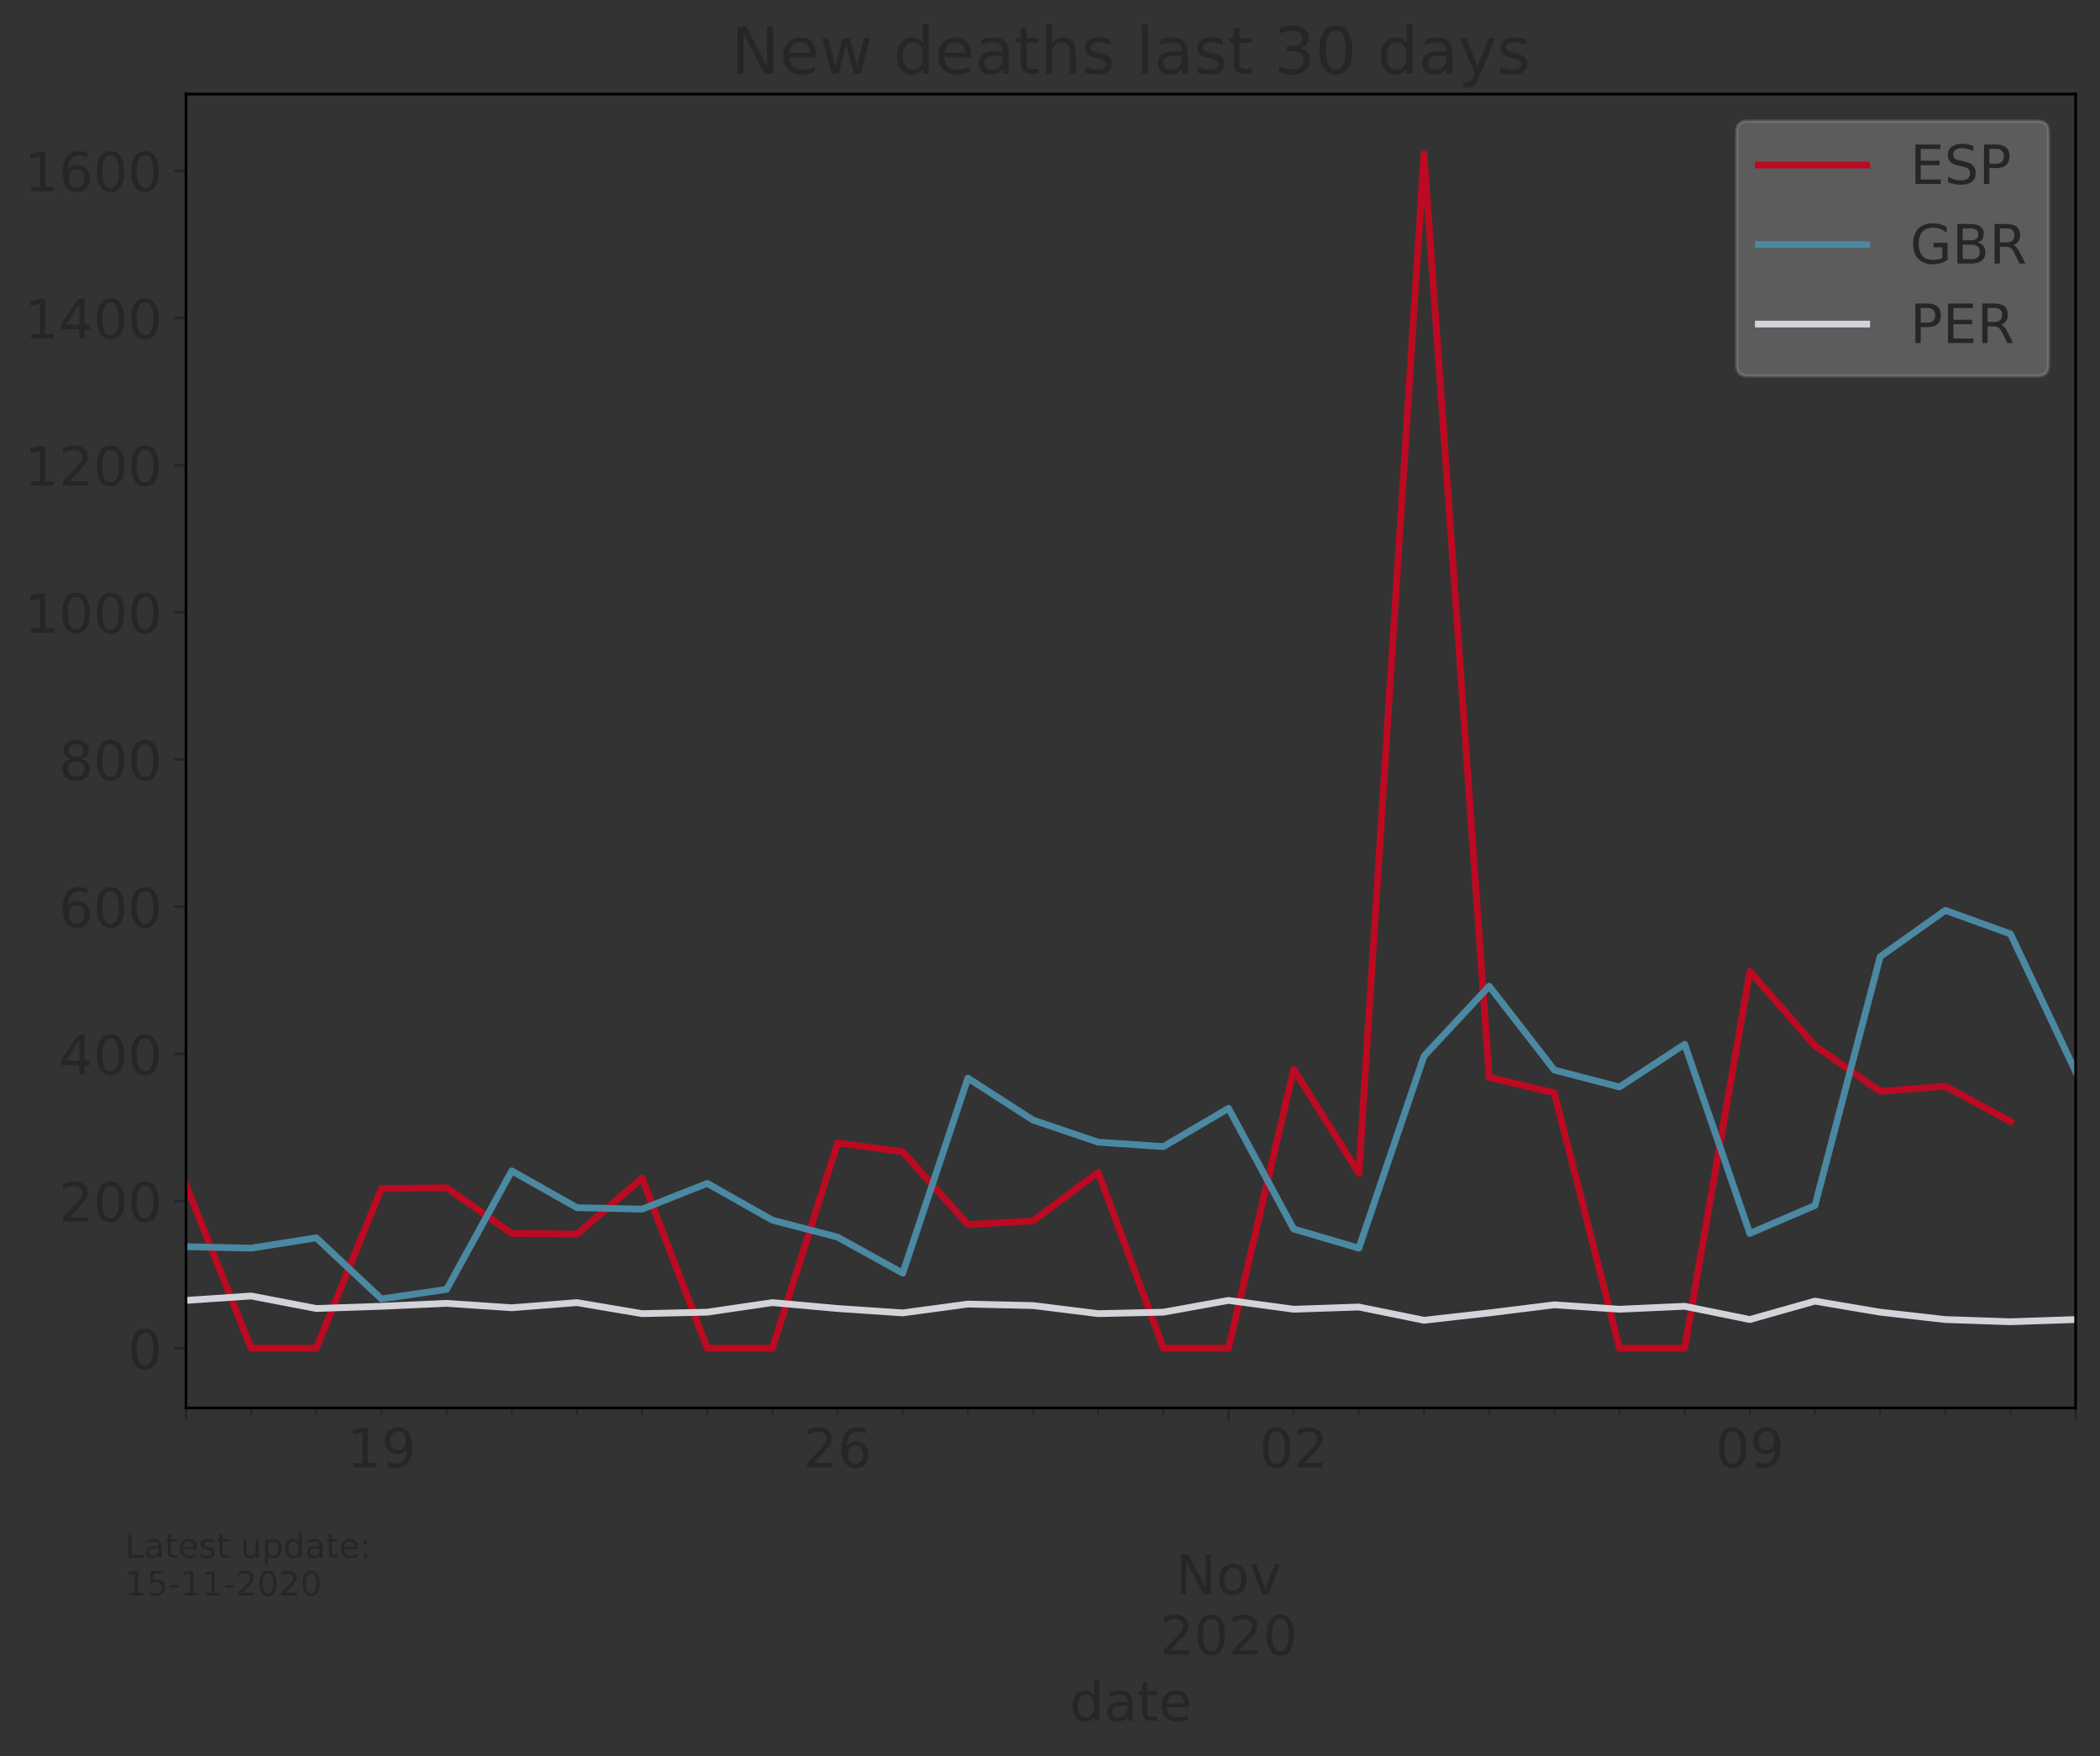 <?xml version="1.0" encoding="utf-8" standalone="no"?>
<!DOCTYPE svg PUBLIC "-//W3C//DTD SVG 1.1//EN"
  "http://www.w3.org/Graphics/SVG/1.1/DTD/svg11.dtd">
<!-- Created with matplotlib (https://matplotlib.org/) -->
<svg height="518.788pt" version="1.1" viewBox="0 0 620.12 518.788" width="620.12pt" xmlns="http://www.w3.org/2000/svg" xmlns:xlink="http://www.w3.org/1999/xlink">
 <rect x="0" y="0" width="620.12" height="518.788" fill="#333333" stroke="none"/>
 <defs>
  <style type="text/css">*{stroke-linecap:butt;stroke-linejoin:round;}</style>
 </defs>
 <g id="figure_1">
  <g id="patch_1">
   <path d="M 0 518.788 
L 620.12 518.788 
L 620.12 0 
L 0 0 
z
" style="fill:none;"/>
  </g>
  <g id="axes_1">
   <g id="patch_2">
    <path d="M 54.92 415.869 
L 612.92 415.869 
L 612.92 27.789 
L 54.92 27.789 
z
" style="fill:none;"/>
   </g>
   <g id="matplotlib.axis_1">
    <g id="xtick_1">
     <g id="line2d_1">
      <defs>
       <path d="M 0 0 
L 0 3.5 
" id="me35be2fb27" style="stroke:#252627;stroke-width:0.8;"/>
      </defs>
      <g>
       <use style="fill:#252627;stroke:#252627;stroke-width:0.8;" x="54.92" xlink:href="#me35be2fb27" y="415.869"/>
      </g>
     </g>
    </g>
    <g id="xtick_2">
     <g id="line2d_2">
      <g>
       <use style="fill:#252627;stroke:#252627;stroke-width:0.8;" x="362.782" xlink:href="#me35be2fb27" y="415.869"/>
      </g>
     </g>
     <g id="text_1">
      <!--  -->
      <g style="fill:#252627;" transform="translate(362.782 435.026)scale(0.16 -0.16)"/>
      <!--  -->
      <g style="fill:#252627;" transform="translate(362.782 452.943)scale(0.16 -0.16)"/>
      <!-- Nov -->
      <g style="fill:#252627;" transform="translate(347.167 470.86)scale(0.16 -0.16)">
       <defs>
        <path d="M 9.812 72.906 
L 23.094 72.906 
L 55.422 11.922 
L 55.422 72.906 
L 64.984 72.906 
L 64.984 0 
L 51.703 0 
L 19.391 60.984 
L 19.391 0 
L 9.812 0 
z
" id="DejaVuSans-78"/>
        <path d="M 30.609 48.391 
Q 23.391 48.391 19.188 42.75 
Q 14.984 37.109 14.984 27.297 
Q 14.984 17.484 19.156 11.844 
Q 23.344 6.203 30.609 6.203 
Q 37.797 6.203 41.984 11.859 
Q 46.188 17.531 46.188 27.297 
Q 46.188 37.016 41.984 42.703 
Q 37.797 48.391 30.609 48.391 
z
M 30.609 56 
Q 42.328 56 49.016 48.375 
Q 55.719 40.766 55.719 27.297 
Q 55.719 13.875 49.016 6.219 
Q 42.328 -1.422 30.609 -1.422 
Q 18.844 -1.422 12.172 6.219 
Q 5.516 13.875 5.516 27.297 
Q 5.516 40.766 12.172 48.375 
Q 18.844 56 30.609 56 
z
" id="DejaVuSans-111"/>
        <path d="M 2.984 54.688 
L 12.5 54.688 
L 29.594 8.797 
L 46.688 54.688 
L 56.203 54.688 
L 35.688 0 
L 23.484 0 
z
" id="DejaVuSans-118"/>
       </defs>
       <use xlink:href="#DejaVuSans-78"/>
       <use x="74.805" xlink:href="#DejaVuSans-111"/>
       <use x="135.986" xlink:href="#DejaVuSans-118"/>
      </g>
      <!-- 2020 -->
      <g style="fill:#252627;" transform="translate(342.422 488.776)scale(0.16 -0.16)">
       <defs>
        <path d="M 19.188 8.297 
L 53.609 8.297 
L 53.609 0 
L 7.328 0 
L 7.328 8.297 
Q 12.938 14.109 22.625 23.891 
Q 32.328 33.688 34.812 36.531 
Q 39.547 41.844 41.422 45.531 
Q 43.312 49.219 43.312 52.781 
Q 43.312 58.594 39.234 62.25 
Q 35.156 65.922 28.609 65.922 
Q 23.969 65.922 18.812 64.312 
Q 13.672 62.703 7.812 59.422 
L 7.812 69.391 
Q 13.766 71.781 18.938 73 
Q 24.125 74.219 28.422 74.219 
Q 39.75 74.219 46.484 68.547 
Q 53.219 62.891 53.219 53.422 
Q 53.219 48.922 51.531 44.891 
Q 49.859 40.875 45.406 35.406 
Q 44.188 33.984 37.641 27.219 
Q 31.109 20.453 19.188 8.297 
z
" id="DejaVuSans-50"/>
        <path d="M 31.781 66.406 
Q 24.172 66.406 20.328 58.906 
Q 16.5 51.422 16.5 36.375 
Q 16.5 21.391 20.328 13.891 
Q 24.172 6.391 31.781 6.391 
Q 39.453 6.391 43.281 13.891 
Q 47.125 21.391 47.125 36.375 
Q 47.125 51.422 43.281 58.906 
Q 39.453 66.406 31.781 66.406 
z
M 31.781 74.219 
Q 44.047 74.219 50.516 64.516 
Q 56.984 54.828 56.984 36.375 
Q 56.984 17.969 50.516 8.266 
Q 44.047 -1.422 31.781 -1.422 
Q 19.531 -1.422 13.062 8.266 
Q 6.594 17.969 6.594 36.375 
Q 6.594 54.828 13.062 64.516 
Q 19.531 74.219 31.781 74.219 
z
" id="DejaVuSans-48"/>
       </defs>
       <use xlink:href="#DejaVuSans-50"/>
       <use x="63.623" xlink:href="#DejaVuSans-48"/>
       <use x="127.246" xlink:href="#DejaVuSans-50"/>
       <use x="190.869" xlink:href="#DejaVuSans-48"/>
      </g>
     </g>
    </g>
    <g id="xtick_3">
     <g id="line2d_3">
      <g>
       <use style="fill:#252627;stroke:#252627;stroke-width:0.8;" x="612.92" xlink:href="#me35be2fb27" y="415.869"/>
      </g>
     </g>
    </g>
    <g id="xtick_4">
     <g id="line2d_4">
      <defs>
       <path d="M 0 0 
L 0 2 
" id="ma28347f18a" style="stroke:#252627;stroke-width:0.6;"/>
      </defs>
      <g>
       <use style="fill:#252627;stroke:#252627;stroke-width:0.6;" x="74.161" xlink:href="#ma28347f18a" y="415.869"/>
      </g>
     </g>
    </g>
    <g id="xtick_5">
     <g id="line2d_5">
      <g>
       <use style="fill:#252627;stroke:#252627;stroke-width:0.6;" x="93.403" xlink:href="#ma28347f18a" y="415.869"/>
      </g>
     </g>
    </g>
    <g id="xtick_6">
     <g id="line2d_6">
      <g>
       <use style="fill:#252627;stroke:#252627;stroke-width:0.6;" x="112.644" xlink:href="#ma28347f18a" y="415.869"/>
      </g>
     </g>
     <g id="text_2">
      <!-- 19 -->
      <g style="fill:#252627;" transform="translate(102.464 433.426)scale(0.16 -0.16)">
       <defs>
        <path d="M 12.406 8.297 
L 28.516 8.297 
L 28.516 63.922 
L 10.984 60.406 
L 10.984 69.391 
L 28.422 72.906 
L 38.281 72.906 
L 38.281 8.297 
L 54.391 8.297 
L 54.391 0 
L 12.406 0 
z
" id="DejaVuSans-49"/>
        <path d="M 10.984 1.516 
L 10.984 10.5 
Q 14.703 8.734 18.5 7.812 
Q 22.312 6.891 25.984 6.891 
Q 35.75 6.891 40.891 13.453 
Q 46.047 20.016 46.781 33.406 
Q 43.953 29.203 39.594 26.953 
Q 35.25 24.703 29.984 24.703 
Q 19.047 24.703 12.672 31.312 
Q 6.297 37.938 6.297 49.422 
Q 6.297 60.641 12.938 67.422 
Q 19.578 74.219 30.609 74.219 
Q 43.266 74.219 49.922 64.516 
Q 56.594 54.828 56.594 36.375 
Q 56.594 19.141 48.406 8.859 
Q 40.234 -1.422 26.422 -1.422 
Q 22.703 -1.422 18.891 -0.688 
Q 15.094 0.047 10.984 1.516 
z
M 30.609 32.422 
Q 37.25 32.422 41.125 36.953 
Q 45.016 41.5 45.016 49.422 
Q 45.016 57.281 41.125 61.844 
Q 37.25 66.406 30.609 66.406 
Q 23.969 66.406 20.094 61.844 
Q 16.219 57.281 16.219 49.422 
Q 16.219 41.5 20.094 36.953 
Q 23.969 32.422 30.609 32.422 
z
" id="DejaVuSans-57"/>
       </defs>
       <use xlink:href="#DejaVuSans-49"/>
       <use x="63.623" xlink:href="#DejaVuSans-57"/>
      </g>
     </g>
    </g>
    <g id="xtick_7">
     <g id="line2d_7">
      <g>
       <use style="fill:#252627;stroke:#252627;stroke-width:0.6;" x="131.886" xlink:href="#ma28347f18a" y="415.869"/>
      </g>
     </g>
    </g>
    <g id="xtick_8">
     <g id="line2d_8">
      <g>
       <use style="fill:#252627;stroke:#252627;stroke-width:0.6;" x="151.127" xlink:href="#ma28347f18a" y="415.869"/>
      </g>
     </g>
    </g>
    <g id="xtick_9">
     <g id="line2d_9">
      <g>
       <use style="fill:#252627;stroke:#252627;stroke-width:0.6;" x="170.368" xlink:href="#ma28347f18a" y="415.869"/>
      </g>
     </g>
    </g>
    <g id="xtick_10">
     <g id="line2d_10">
      <g>
       <use style="fill:#252627;stroke:#252627;stroke-width:0.6;" x="189.61" xlink:href="#ma28347f18a" y="415.869"/>
      </g>
     </g>
    </g>
    <g id="xtick_11">
     <g id="line2d_11">
      <g>
       <use style="fill:#252627;stroke:#252627;stroke-width:0.6;" x="208.851" xlink:href="#ma28347f18a" y="415.869"/>
      </g>
     </g>
    </g>
    <g id="xtick_12">
     <g id="line2d_12">
      <g>
       <use style="fill:#252627;stroke:#252627;stroke-width:0.6;" x="228.092" xlink:href="#ma28347f18a" y="415.869"/>
      </g>
     </g>
    </g>
    <g id="xtick_13">
     <g id="line2d_13">
      <g>
       <use style="fill:#252627;stroke:#252627;stroke-width:0.6;" x="247.334" xlink:href="#ma28347f18a" y="415.869"/>
      </g>
     </g>
     <g id="text_3">
      <!-- 26 -->
      <g style="fill:#252627;" transform="translate(237.154 433.426)scale(0.16 -0.16)">
       <defs>
        <path d="M 33.016 40.375 
Q 26.375 40.375 22.484 35.828 
Q 18.609 31.297 18.609 23.391 
Q 18.609 15.531 22.484 10.953 
Q 26.375 6.391 33.016 6.391 
Q 39.656 6.391 43.531 10.953 
Q 47.406 15.531 47.406 23.391 
Q 47.406 31.297 43.531 35.828 
Q 39.656 40.375 33.016 40.375 
z
M 52.594 71.297 
L 52.594 62.312 
Q 48.875 64.062 45.094 64.984 
Q 41.312 65.922 37.594 65.922 
Q 27.828 65.922 22.672 59.328 
Q 17.531 52.734 16.797 39.406 
Q 19.672 43.656 24.016 45.922 
Q 28.375 48.188 33.594 48.188 
Q 44.578 48.188 50.953 41.516 
Q 57.328 34.859 57.328 23.391 
Q 57.328 12.156 50.688 5.359 
Q 44.047 -1.422 33.016 -1.422 
Q 20.359 -1.422 13.672 8.266 
Q 6.984 17.969 6.984 36.375 
Q 6.984 53.656 15.188 63.938 
Q 23.391 74.219 37.203 74.219 
Q 40.922 74.219 44.703 73.484 
Q 48.484 72.75 52.594 71.297 
z
" id="DejaVuSans-54"/>
       </defs>
       <use xlink:href="#DejaVuSans-50"/>
       <use x="63.623" xlink:href="#DejaVuSans-54"/>
      </g>
     </g>
    </g>
    <g id="xtick_14">
     <g id="line2d_14">
      <g>
       <use style="fill:#252627;stroke:#252627;stroke-width:0.6;" x="266.575" xlink:href="#ma28347f18a" y="415.869"/>
      </g>
     </g>
    </g>
    <g id="xtick_15">
     <g id="line2d_15">
      <g>
       <use style="fill:#252627;stroke:#252627;stroke-width:0.6;" x="285.817" xlink:href="#ma28347f18a" y="415.869"/>
      </g>
     </g>
    </g>
    <g id="xtick_16">
     <g id="line2d_16">
      <g>
       <use style="fill:#252627;stroke:#252627;stroke-width:0.6;" x="305.058" xlink:href="#ma28347f18a" y="415.869"/>
      </g>
     </g>
    </g>
    <g id="xtick_17">
     <g id="line2d_17">
      <g>
       <use style="fill:#252627;stroke:#252627;stroke-width:0.6;" x="324.299" xlink:href="#ma28347f18a" y="415.869"/>
      </g>
     </g>
    </g>
    <g id="xtick_18">
     <g id="line2d_18">
      <g>
       <use style="fill:#252627;stroke:#252627;stroke-width:0.6;" x="343.541" xlink:href="#ma28347f18a" y="415.869"/>
      </g>
     </g>
    </g>
    <g id="xtick_19">
     <g id="line2d_19">
      <g>
       <use style="fill:#252627;stroke:#252627;stroke-width:0.6;" x="382.023" xlink:href="#ma28347f18a" y="415.869"/>
      </g>
     </g>
     <g id="text_4">
      <!-- 02 -->
      <g style="fill:#252627;" transform="translate(371.843 433.426)scale(0.16 -0.16)">
       <use xlink:href="#DejaVuSans-48"/>
       <use x="63.623" xlink:href="#DejaVuSans-50"/>
      </g>
     </g>
    </g>
    <g id="xtick_20">
     <g id="line2d_20">
      <g>
       <use style="fill:#252627;stroke:#252627;stroke-width:0.6;" x="401.265" xlink:href="#ma28347f18a" y="415.869"/>
      </g>
     </g>
    </g>
    <g id="xtick_21">
     <g id="line2d_21">
      <g>
       <use style="fill:#252627;stroke:#252627;stroke-width:0.6;" x="420.506" xlink:href="#ma28347f18a" y="415.869"/>
      </g>
     </g>
    </g>
    <g id="xtick_22">
     <g id="line2d_22">
      <g>
       <use style="fill:#252627;stroke:#252627;stroke-width:0.6;" x="439.748" xlink:href="#ma28347f18a" y="415.869"/>
      </g>
     </g>
    </g>
    <g id="xtick_23">
     <g id="line2d_23">
      <g>
       <use style="fill:#252627;stroke:#252627;stroke-width:0.6;" x="458.989" xlink:href="#ma28347f18a" y="415.869"/>
      </g>
     </g>
    </g>
    <g id="xtick_24">
     <g id="line2d_24">
      <g>
       <use style="fill:#252627;stroke:#252627;stroke-width:0.6;" x="478.23" xlink:href="#ma28347f18a" y="415.869"/>
      </g>
     </g>
    </g>
    <g id="xtick_25">
     <g id="line2d_25">
      <g>
       <use style="fill:#252627;stroke:#252627;stroke-width:0.6;" x="497.472" xlink:href="#ma28347f18a" y="415.869"/>
      </g>
     </g>
    </g>
    <g id="xtick_26">
     <g id="line2d_26">
      <g>
       <use style="fill:#252627;stroke:#252627;stroke-width:0.6;" x="516.713" xlink:href="#ma28347f18a" y="415.869"/>
      </g>
     </g>
     <g id="text_5">
      <!-- 09 -->
      <g style="fill:#252627;" transform="translate(506.533 433.426)scale(0.16 -0.16)">
       <use xlink:href="#DejaVuSans-48"/>
       <use x="63.623" xlink:href="#DejaVuSans-57"/>
      </g>
     </g>
    </g>
    <g id="xtick_27">
     <g id="line2d_27">
      <g>
       <use style="fill:#252627;stroke:#252627;stroke-width:0.6;" x="535.954" xlink:href="#ma28347f18a" y="415.869"/>
      </g>
     </g>
    </g>
    <g id="xtick_28">
     <g id="line2d_28">
      <g>
       <use style="fill:#252627;stroke:#252627;stroke-width:0.6;" x="555.196" xlink:href="#ma28347f18a" y="415.869"/>
      </g>
     </g>
    </g>
    <g id="xtick_29">
     <g id="line2d_29">
      <g>
       <use style="fill:#252627;stroke:#252627;stroke-width:0.6;" x="574.437" xlink:href="#ma28347f18a" y="415.869"/>
      </g>
     </g>
    </g>
    <g id="xtick_30">
     <g id="line2d_30">
      <g>
       <use style="fill:#252627;stroke:#252627;stroke-width:0.6;" x="593.679" xlink:href="#ma28347f18a" y="415.869"/>
      </g>
     </g>
    </g>
    <g id="text_6">
     <!-- date -->
     <g style="fill:#252627;" transform="translate(315.88 508.261)scale(0.16 -0.16)">
      <defs>
       <path d="M 45.406 46.391 
L 45.406 75.984 
L 54.391 75.984 
L 54.391 0 
L 45.406 0 
L 45.406 8.203 
Q 42.578 3.328 38.25 0.953 
Q 33.938 -1.422 27.875 -1.422 
Q 17.969 -1.422 11.734 6.484 
Q 5.516 14.406 5.516 27.297 
Q 5.516 40.188 11.734 48.094 
Q 17.969 56 27.875 56 
Q 33.938 56 38.25 53.625 
Q 42.578 51.266 45.406 46.391 
z
M 14.797 27.297 
Q 14.797 17.391 18.875 11.75 
Q 22.953 6.109 30.078 6.109 
Q 37.203 6.109 41.297 11.75 
Q 45.406 17.391 45.406 27.297 
Q 45.406 37.203 41.297 42.844 
Q 37.203 48.484 30.078 48.484 
Q 22.953 48.484 18.875 42.844 
Q 14.797 37.203 14.797 27.297 
z
" id="DejaVuSans-100"/>
       <path d="M 34.281 27.484 
Q 23.391 27.484 19.188 25 
Q 14.984 22.516 14.984 16.5 
Q 14.984 11.719 18.141 8.906 
Q 21.297 6.109 26.703 6.109 
Q 34.188 6.109 38.703 11.406 
Q 43.219 16.703 43.219 25.484 
L 43.219 27.484 
z
M 52.203 31.203 
L 52.203 0 
L 43.219 0 
L 43.219 8.297 
Q 40.141 3.328 35.547 0.953 
Q 30.953 -1.422 24.312 -1.422 
Q 15.922 -1.422 10.953 3.297 
Q 6 8.016 6 15.922 
Q 6 25.141 12.172 29.828 
Q 18.359 34.516 30.609 34.516 
L 43.219 34.516 
L 43.219 35.406 
Q 43.219 41.609 39.141 45 
Q 35.062 48.391 27.688 48.391 
Q 23 48.391 18.547 47.266 
Q 14.109 46.141 10.016 43.891 
L 10.016 52.203 
Q 14.938 54.109 19.578 55.047 
Q 24.219 56 28.609 56 
Q 40.484 56 46.344 49.844 
Q 52.203 43.703 52.203 31.203 
z
" id="DejaVuSans-97"/>
       <path d="M 18.312 70.219 
L 18.312 54.688 
L 36.812 54.688 
L 36.812 47.703 
L 18.312 47.703 
L 18.312 18.016 
Q 18.312 11.328 20.141 9.422 
Q 21.969 7.516 27.594 7.516 
L 36.812 7.516 
L 36.812 0 
L 27.594 0 
Q 17.188 0 13.234 3.875 
Q 9.281 7.766 9.281 18.016 
L 9.281 47.703 
L 2.688 47.703 
L 2.688 54.688 
L 9.281 54.688 
L 9.281 70.219 
z
" id="DejaVuSans-116"/>
       <path d="M 56.203 29.594 
L 56.203 25.203 
L 14.891 25.203 
Q 15.484 15.922 20.484 11.062 
Q 25.484 6.203 34.422 6.203 
Q 39.594 6.203 44.453 7.469 
Q 49.312 8.734 54.109 11.281 
L 54.109 2.781 
Q 49.266 0.734 44.188 -0.344 
Q 39.109 -1.422 33.891 -1.422 
Q 20.797 -1.422 13.156 6.188 
Q 5.516 13.812 5.516 26.812 
Q 5.516 40.234 12.766 48.109 
Q 20.016 56 32.328 56 
Q 43.359 56 49.781 48.891 
Q 56.203 41.797 56.203 29.594 
z
M 47.219 32.234 
Q 47.125 39.594 43.094 43.984 
Q 39.062 48.391 32.422 48.391 
Q 24.906 48.391 20.391 44.141 
Q 15.875 39.891 15.188 32.172 
z
" id="DejaVuSans-101"/>
      </defs>
      <use xlink:href="#DejaVuSans-100"/>
      <use x="63.477" xlink:href="#DejaVuSans-97"/>
      <use x="124.756" xlink:href="#DejaVuSans-116"/>
      <use x="163.965" xlink:href="#DejaVuSans-101"/>
     </g>
    </g>
   </g>
   <g id="matplotlib.axis_2">
    <g id="ytick_1">
     <g id="line2d_31">
      <defs>
       <path d="M 0 0 
L -3.5 0 
" id="me818a4f7e2" style="stroke:#252627;stroke-width:0.8;"/>
      </defs>
      <g>
       <use style="fill:#252627;stroke:#252627;stroke-width:0.8;" x="54.92" xlink:href="#me818a4f7e2" y="398.229"/>
      </g>
     </g>
     <g id="text_7">
      <!-- 0 -->
      <g style="fill:#252627;" transform="translate(37.74 404.308)scale(0.16 -0.16)">
       <use xlink:href="#DejaVuSans-48"/>
      </g>
     </g>
    </g>
    <g id="ytick_2">
     <g id="line2d_32">
      <g>
       <use style="fill:#252627;stroke:#252627;stroke-width:0.8;" x="54.92" xlink:href="#me818a4f7e2" y="354.754"/>
      </g>
     </g>
     <g id="text_8">
      <!-- 200 -->
      <g style="fill:#252627;" transform="translate(17.38 360.833)scale(0.16 -0.16)">
       <use xlink:href="#DejaVuSans-50"/>
       <use x="63.623" xlink:href="#DejaVuSans-48"/>
       <use x="127.246" xlink:href="#DejaVuSans-48"/>
      </g>
     </g>
    </g>
    <g id="ytick_3">
     <g id="line2d_33">
      <g>
       <use style="fill:#252627;stroke:#252627;stroke-width:0.8;" x="54.92" xlink:href="#me818a4f7e2" y="311.279"/>
      </g>
     </g>
     <g id="text_9">
      <!-- 400 -->
      <g style="fill:#252627;" transform="translate(17.38 317.358)scale(0.16 -0.16)">
       <defs>
        <path d="M 37.797 64.312 
L 12.891 25.391 
L 37.797 25.391 
z
M 35.203 72.906 
L 47.609 72.906 
L 47.609 25.391 
L 58.016 25.391 
L 58.016 17.188 
L 47.609 17.188 
L 47.609 0 
L 37.797 0 
L 37.797 17.188 
L 4.891 17.188 
L 4.891 26.703 
z
" id="DejaVuSans-52"/>
       </defs>
       <use xlink:href="#DejaVuSans-52"/>
       <use x="63.623" xlink:href="#DejaVuSans-48"/>
       <use x="127.246" xlink:href="#DejaVuSans-48"/>
      </g>
     </g>
    </g>
    <g id="ytick_4">
     <g id="line2d_34">
      <g>
       <use style="fill:#252627;stroke:#252627;stroke-width:0.8;" x="54.92" xlink:href="#me818a4f7e2" y="267.804"/>
      </g>
     </g>
     <g id="text_10">
      <!-- 600 -->
      <g style="fill:#252627;" transform="translate(17.38 273.883)scale(0.16 -0.16)">
       <use xlink:href="#DejaVuSans-54"/>
       <use x="63.623" xlink:href="#DejaVuSans-48"/>
       <use x="127.246" xlink:href="#DejaVuSans-48"/>
      </g>
     </g>
    </g>
    <g id="ytick_5">
     <g id="line2d_35">
      <g>
       <use style="fill:#252627;stroke:#252627;stroke-width:0.8;" x="54.92" xlink:href="#me818a4f7e2" y="224.329"/>
      </g>
     </g>
     <g id="text_11">
      <!-- 800 -->
      <g style="fill:#252627;" transform="translate(17.38 230.408)scale(0.16 -0.16)">
       <defs>
        <path d="M 31.781 34.625 
Q 24.75 34.625 20.719 30.859 
Q 16.703 27.094 16.703 20.516 
Q 16.703 13.922 20.719 10.156 
Q 24.75 6.391 31.781 6.391 
Q 38.812 6.391 42.859 10.172 
Q 46.922 13.969 46.922 20.516 
Q 46.922 27.094 42.891 30.859 
Q 38.875 34.625 31.781 34.625 
z
M 21.922 38.812 
Q 15.578 40.375 12.031 44.719 
Q 8.5 49.078 8.5 55.328 
Q 8.5 64.062 14.719 69.141 
Q 20.953 74.219 31.781 74.219 
Q 42.672 74.219 48.875 69.141 
Q 55.078 64.062 55.078 55.328 
Q 55.078 49.078 51.531 44.719 
Q 48 40.375 41.703 38.812 
Q 48.828 37.156 52.797 32.312 
Q 56.781 27.484 56.781 20.516 
Q 56.781 9.906 50.312 4.234 
Q 43.844 -1.422 31.781 -1.422 
Q 19.734 -1.422 13.25 4.234 
Q 6.781 9.906 6.781 20.516 
Q 6.781 27.484 10.781 32.312 
Q 14.797 37.156 21.922 38.812 
z
M 18.312 54.391 
Q 18.312 48.734 21.844 45.562 
Q 25.391 42.391 31.781 42.391 
Q 38.141 42.391 41.719 45.562 
Q 45.312 48.734 45.312 54.391 
Q 45.312 60.062 41.719 63.234 
Q 38.141 66.406 31.781 66.406 
Q 25.391 66.406 21.844 63.234 
Q 18.312 60.062 18.312 54.391 
z
" id="DejaVuSans-56"/>
       </defs>
       <use xlink:href="#DejaVuSans-56"/>
       <use x="63.623" xlink:href="#DejaVuSans-48"/>
       <use x="127.246" xlink:href="#DejaVuSans-48"/>
      </g>
     </g>
    </g>
    <g id="ytick_6">
     <g id="line2d_36">
      <g>
       <use style="fill:#252627;stroke:#252627;stroke-width:0.8;" x="54.92" xlink:href="#me818a4f7e2" y="180.854"/>
      </g>
     </g>
     <g id="text_12">
      <!-- 1000 -->
      <g style="fill:#252627;" transform="translate(7.2 186.933)scale(0.16 -0.16)">
       <use xlink:href="#DejaVuSans-49"/>
       <use x="63.623" xlink:href="#DejaVuSans-48"/>
       <use x="127.246" xlink:href="#DejaVuSans-48"/>
       <use x="190.869" xlink:href="#DejaVuSans-48"/>
      </g>
     </g>
    </g>
    <g id="ytick_7">
     <g id="line2d_37">
      <g>
       <use style="fill:#252627;stroke:#252627;stroke-width:0.8;" x="54.92" xlink:href="#me818a4f7e2" y="137.379"/>
      </g>
     </g>
     <g id="text_13">
      <!-- 1200 -->
      <g style="fill:#252627;" transform="translate(7.2 143.457)scale(0.16 -0.16)">
       <use xlink:href="#DejaVuSans-49"/>
       <use x="63.623" xlink:href="#DejaVuSans-50"/>
       <use x="127.246" xlink:href="#DejaVuSans-48"/>
       <use x="190.869" xlink:href="#DejaVuSans-48"/>
      </g>
     </g>
    </g>
    <g id="ytick_8">
     <g id="line2d_38">
      <g>
       <use style="fill:#252627;stroke:#252627;stroke-width:0.8;" x="54.92" xlink:href="#me818a4f7e2" y="93.904"/>
      </g>
     </g>
     <g id="text_14">
      <!-- 1400 -->
      <g style="fill:#252627;" transform="translate(7.2 99.982)scale(0.16 -0.16)">
       <use xlink:href="#DejaVuSans-49"/>
       <use x="63.623" xlink:href="#DejaVuSans-52"/>
       <use x="127.246" xlink:href="#DejaVuSans-48"/>
       <use x="190.869" xlink:href="#DejaVuSans-48"/>
      </g>
     </g>
    </g>
    <g id="ytick_9">
     <g id="line2d_39">
      <g>
       <use style="fill:#252627;stroke:#252627;stroke-width:0.8;" x="54.92" xlink:href="#me818a4f7e2" y="50.429"/>
      </g>
     </g>
     <g id="text_15">
      <!-- 1600 -->
      <g style="fill:#252627;" transform="translate(7.2 56.507)scale(0.16 -0.16)">
       <use xlink:href="#DejaVuSans-49"/>
       <use x="63.623" xlink:href="#DejaVuSans-54"/>
       <use x="127.246" xlink:href="#DejaVuSans-48"/>
       <use x="190.869" xlink:href="#DejaVuSans-48"/>
      </g>
     </g>
    </g>
   </g>
   <g id="line2d_40">
    <path clip-path="url(#pa631484bfa)" d="M 54.92 349.972 
L 74.161 398.229 
L 93.403 398.229 
L 112.644 351.059 
L 131.886 350.841 
L 151.127 364.318 
L 170.368 364.536 
L 189.61 348.015 
L 208.851 398.229 
L 228.092 398.229 
L 247.334 337.581 
L 266.575 340.19 
L 285.817 361.71 
L 305.058 360.623 
L 324.299 346.276 
L 343.541 398.229 
L 362.782 398.229 
L 382.023 315.844 
L 401.265 346.494 
L 420.506 45.429 
L 439.748 318.235 
L 458.989 322.8 
L 478.23 398.229 
L 497.472 398.229 
L 516.713 286.933 
L 535.954 308.888 
L 555.196 322.365 
L 574.437 320.843 
L 593.679 331.277 
" style="fill:none;stroke:#bb0a21;stroke-linecap:square;stroke-width:2;"/>
   </g>
   <g id="line2d_41">
    <path clip-path="url(#pa631484bfa)" d="M 54.92 368.231 
L 74.161 368.666 
L 93.403 365.623 
L 112.644 383.665 
L 131.886 380.839 
L 151.127 345.842 
L 170.368 356.71 
L 189.61 357.145 
L 208.851 349.537 
L 228.092 360.406 
L 247.334 365.405 
L 266.575 376.057 
L 285.817 318.452 
L 305.058 330.843 
L 324.299 337.364 
L 343.541 338.668 
L 362.782 327.365 
L 382.023 363.014 
L 401.265 368.666 
L 420.506 311.931 
L 439.748 291.28 
L 458.989 316.061 
L 478.23 321.061 
L 497.472 308.453 
L 516.713 364.318 
L 535.954 356.058 
L 555.196 282.585 
L 574.437 268.891 
L 593.679 275.847 
L 612.92 316.496 
" style="fill:none;stroke:#4b88a2;stroke-linecap:square;stroke-width:2;"/>
   </g>
   <g id="line2d_42">
    <path clip-path="url(#pa631484bfa)" d="M 54.92 384.1 
L 74.161 382.795 
L 93.403 386.491 
L 112.644 385.839 
L 131.886 384.969 
L 151.127 386.273 
L 170.368 384.752 
L 189.61 388.012 
L 208.851 387.578 
L 228.092 384.752 
L 247.334 386.491 
L 266.575 387.795 
L 285.817 385.186 
L 305.058 385.621 
L 324.299 388.012 
L 343.541 387.578 
L 362.782 384.1 
L 382.023 386.708 
L 401.265 386.056 
L 420.506 389.969 
L 439.748 387.795 
L 458.989 385.404 
L 478.23 386.708 
L 497.472 385.839 
L 516.713 389.751 
L 535.954 384.317 
L 555.196 387.578 
L 574.437 389.751 
L 593.679 390.403 
L 612.92 389.751 
" style="fill:none;stroke:#d3d4d9;stroke-linecap:square;stroke-width:2;"/>
   </g>
   <g id="patch_3">
    <path d="M 54.92 415.869 
L 54.92 27.789 
" style="fill:none;stroke:#000000;stroke-linecap:square;stroke-linejoin:miter;stroke-width:0.8;"/>
   </g>
   <g id="patch_4">
    <path d="M 612.92 415.869 
L 612.92 27.789 
" style="fill:none;stroke:#000000;stroke-linecap:square;stroke-linejoin:miter;stroke-width:0.8;"/>
   </g>
   <g id="patch_5">
    <path d="M 54.92 415.869 
L 612.92 415.869 
" style="fill:none;stroke:#000000;stroke-linecap:square;stroke-linejoin:miter;stroke-width:0.8;"/>
   </g>
   <g id="patch_6">
    <path d="M 54.92 27.789 
L 612.92 27.789 
" style="fill:none;stroke:#000000;stroke-linecap:square;stroke-linejoin:miter;stroke-width:0.8;"/>
   </g>
   <g id="text_16">
    <!-- Latest update:  -->
    <g style="fill:#252627;" transform="translate(36.92 460.111)scale(0.1 -0.1)">
     <defs>
      <path d="M 9.812 72.906 
L 19.672 72.906 
L 19.672 8.297 
L 55.172 8.297 
L 55.172 0 
L 9.812 0 
z
" id="DejaVuSans-76"/>
      <path d="M 44.281 53.078 
L 44.281 44.578 
Q 40.484 46.531 36.375 47.5 
Q 32.281 48.484 27.875 48.484 
Q 21.188 48.484 17.844 46.438 
Q 14.5 44.391 14.5 40.281 
Q 14.5 37.156 16.891 35.375 
Q 19.281 33.594 26.516 31.984 
L 29.594 31.297 
Q 39.156 29.25 43.188 25.516 
Q 47.219 21.781 47.219 15.094 
Q 47.219 7.469 41.188 3.016 
Q 35.156 -1.422 24.609 -1.422 
Q 20.219 -1.422 15.453 -0.562 
Q 10.688 0.297 5.422 2 
L 5.422 11.281 
Q 10.406 8.688 15.234 7.391 
Q 20.062 6.109 24.812 6.109 
Q 31.156 6.109 34.562 8.281 
Q 37.984 10.453 37.984 14.406 
Q 37.984 18.062 35.516 20.016 
Q 33.062 21.969 24.703 23.781 
L 21.578 24.516 
Q 13.234 26.266 9.516 29.906 
Q 5.812 33.547 5.812 39.891 
Q 5.812 47.609 11.281 51.797 
Q 16.75 56 26.812 56 
Q 31.781 56 36.172 55.266 
Q 40.578 54.547 44.281 53.078 
z
" id="DejaVuSans-115"/>
      <path id="DejaVuSans-32"/>
      <path d="M 8.5 21.578 
L 8.5 54.688 
L 17.484 54.688 
L 17.484 21.922 
Q 17.484 14.156 20.5 10.266 
Q 23.531 6.391 29.594 6.391 
Q 36.859 6.391 41.078 11.031 
Q 45.312 15.672 45.312 23.688 
L 45.312 54.688 
L 54.297 54.688 
L 54.297 0 
L 45.312 0 
L 45.312 8.406 
Q 42.047 3.422 37.719 1 
Q 33.406 -1.422 27.688 -1.422 
Q 18.266 -1.422 13.375 4.438 
Q 8.5 10.297 8.5 21.578 
z
M 31.109 56 
z
" id="DejaVuSans-117"/>
      <path d="M 18.109 8.203 
L 18.109 -20.797 
L 9.078 -20.797 
L 9.078 54.688 
L 18.109 54.688 
L 18.109 46.391 
Q 20.953 51.266 25.266 53.625 
Q 29.594 56 35.594 56 
Q 45.562 56 51.781 48.094 
Q 58.016 40.188 58.016 27.297 
Q 58.016 14.406 51.781 6.484 
Q 45.562 -1.422 35.594 -1.422 
Q 29.594 -1.422 25.266 0.953 
Q 20.953 3.328 18.109 8.203 
z
M 48.688 27.297 
Q 48.688 37.203 44.609 42.844 
Q 40.531 48.484 33.406 48.484 
Q 26.266 48.484 22.188 42.844 
Q 18.109 37.203 18.109 27.297 
Q 18.109 17.391 22.188 11.75 
Q 26.266 6.109 33.406 6.109 
Q 40.531 6.109 44.609 11.75 
Q 48.688 17.391 48.688 27.297 
z
" id="DejaVuSans-112"/>
      <path d="M 11.719 12.406 
L 22.016 12.406 
L 22.016 0 
L 11.719 0 
z
M 11.719 51.703 
L 22.016 51.703 
L 22.016 39.312 
L 11.719 39.312 
z
" id="DejaVuSans-58"/>
     </defs>
     <use xlink:href="#DejaVuSans-76"/>
     <use x="55.713" xlink:href="#DejaVuSans-97"/>
     <use x="116.992" xlink:href="#DejaVuSans-116"/>
     <use x="156.201" xlink:href="#DejaVuSans-101"/>
     <use x="217.725" xlink:href="#DejaVuSans-115"/>
     <use x="269.824" xlink:href="#DejaVuSans-116"/>
     <use x="309.033" xlink:href="#DejaVuSans-32"/>
     <use x="340.82" xlink:href="#DejaVuSans-117"/>
     <use x="404.199" xlink:href="#DejaVuSans-112"/>
     <use x="467.676" xlink:href="#DejaVuSans-100"/>
     <use x="531.152" xlink:href="#DejaVuSans-97"/>
     <use x="592.432" xlink:href="#DejaVuSans-116"/>
     <use x="631.641" xlink:href="#DejaVuSans-101"/>
     <use x="693.164" xlink:href="#DejaVuSans-58"/>
     <use x="726.855" xlink:href="#DejaVuSans-32"/>
    </g>
    <!-- 15-11-2020 -->
    <g style="fill:#252627;" transform="translate(36.92 471.309)scale(0.1 -0.1)">
     <defs>
      <path d="M 10.797 72.906 
L 49.516 72.906 
L 49.516 64.594 
L 19.828 64.594 
L 19.828 46.734 
Q 21.969 47.469 24.109 47.828 
Q 26.266 48.188 28.422 48.188 
Q 40.625 48.188 47.75 41.5 
Q 54.891 34.812 54.891 23.391 
Q 54.891 11.625 47.562 5.094 
Q 40.234 -1.422 26.906 -1.422 
Q 22.312 -1.422 17.547 -0.641 
Q 12.797 0.141 7.719 1.703 
L 7.719 11.625 
Q 12.109 9.234 16.797 8.062 
Q 21.484 6.891 26.703 6.891 
Q 35.156 6.891 40.078 11.328 
Q 45.016 15.766 45.016 23.391 
Q 45.016 31 40.078 35.438 
Q 35.156 39.891 26.703 39.891 
Q 22.75 39.891 18.812 39.016 
Q 14.891 38.141 10.797 36.281 
z
" id="DejaVuSans-53"/>
      <path d="M 4.891 31.391 
L 31.203 31.391 
L 31.203 23.391 
L 4.891 23.391 
z
" id="DejaVuSans-45"/>
     </defs>
     <use xlink:href="#DejaVuSans-49"/>
     <use x="63.623" xlink:href="#DejaVuSans-53"/>
     <use x="127.246" xlink:href="#DejaVuSans-45"/>
     <use x="163.33" xlink:href="#DejaVuSans-49"/>
     <use x="226.953" xlink:href="#DejaVuSans-49"/>
     <use x="290.576" xlink:href="#DejaVuSans-45"/>
     <use x="326.66" xlink:href="#DejaVuSans-50"/>
     <use x="390.283" xlink:href="#DejaVuSans-48"/>
     <use x="453.906" xlink:href="#DejaVuSans-50"/>
     <use x="517.529" xlink:href="#DejaVuSans-48"/>
    </g>
   </g>
   <g id="text_17">
    <!-- New deaths last 30 days -->
    <g style="fill:#252627;" transform="translate(215.852 21.789)scale(0.192 -0.192)">
     <defs>
      <path d="M 4.203 54.688 
L 13.188 54.688 
L 24.422 12.016 
L 35.594 54.688 
L 46.188 54.688 
L 57.422 12.016 
L 68.609 54.688 
L 77.594 54.688 
L 63.281 0 
L 52.688 0 
L 40.922 44.828 
L 29.109 0 
L 18.5 0 
z
" id="DejaVuSans-119"/>
      <path d="M 54.891 33.016 
L 54.891 0 
L 45.906 0 
L 45.906 32.719 
Q 45.906 40.484 42.875 44.328 
Q 39.844 48.188 33.797 48.188 
Q 26.516 48.188 22.312 43.547 
Q 18.109 38.922 18.109 30.906 
L 18.109 0 
L 9.078 0 
L 9.078 75.984 
L 18.109 75.984 
L 18.109 46.188 
Q 21.344 51.125 25.703 53.562 
Q 30.078 56 35.797 56 
Q 45.219 56 50.047 50.172 
Q 54.891 44.344 54.891 33.016 
z
" id="DejaVuSans-104"/>
      <path d="M 9.422 75.984 
L 18.406 75.984 
L 18.406 0 
L 9.422 0 
z
" id="DejaVuSans-108"/>
      <path d="M 40.578 39.312 
Q 47.656 37.797 51.625 33 
Q 55.609 28.219 55.609 21.188 
Q 55.609 10.406 48.188 4.484 
Q 40.766 -1.422 27.094 -1.422 
Q 22.516 -1.422 17.656 -0.516 
Q 12.797 0.391 7.625 2.203 
L 7.625 11.719 
Q 11.719 9.328 16.594 8.109 
Q 21.484 6.891 26.812 6.891 
Q 36.078 6.891 40.938 10.547 
Q 45.797 14.203 45.797 21.188 
Q 45.797 27.641 41.281 31.266 
Q 36.766 34.906 28.719 34.906 
L 20.219 34.906 
L 20.219 43.016 
L 29.109 43.016 
Q 36.375 43.016 40.234 45.922 
Q 44.094 48.828 44.094 54.297 
Q 44.094 59.906 40.109 62.906 
Q 36.141 65.922 28.719 65.922 
Q 24.656 65.922 20.016 65.031 
Q 15.375 64.156 9.812 62.312 
L 9.812 71.094 
Q 15.438 72.656 20.344 73.438 
Q 25.25 74.219 29.594 74.219 
Q 40.828 74.219 47.359 69.109 
Q 53.906 64.016 53.906 55.328 
Q 53.906 49.266 50.438 45.094 
Q 46.969 40.922 40.578 39.312 
z
" id="DejaVuSans-51"/>
      <path d="M 32.172 -5.078 
Q 28.375 -14.844 24.75 -17.812 
Q 21.141 -20.797 15.094 -20.797 
L 7.906 -20.797 
L 7.906 -13.281 
L 13.188 -13.281 
Q 16.891 -13.281 18.938 -11.516 
Q 21 -9.766 23.484 -3.219 
L 25.094 0.875 
L 2.984 54.688 
L 12.5 54.688 
L 29.594 11.922 
L 46.688 54.688 
L 56.203 54.688 
z
" id="DejaVuSans-121"/>
     </defs>
     <use xlink:href="#DejaVuSans-78"/>
     <use x="74.805" xlink:href="#DejaVuSans-101"/>
     <use x="136.328" xlink:href="#DejaVuSans-119"/>
     <use x="218.115" xlink:href="#DejaVuSans-32"/>
     <use x="249.902" xlink:href="#DejaVuSans-100"/>
     <use x="313.379" xlink:href="#DejaVuSans-101"/>
     <use x="374.902" xlink:href="#DejaVuSans-97"/>
     <use x="436.182" xlink:href="#DejaVuSans-116"/>
     <use x="475.391" xlink:href="#DejaVuSans-104"/>
     <use x="538.77" xlink:href="#DejaVuSans-115"/>
     <use x="590.869" xlink:href="#DejaVuSans-32"/>
     <use x="622.656" xlink:href="#DejaVuSans-108"/>
     <use x="650.439" xlink:href="#DejaVuSans-97"/>
     <use x="711.719" xlink:href="#DejaVuSans-115"/>
     <use x="763.818" xlink:href="#DejaVuSans-116"/>
     <use x="803.027" xlink:href="#DejaVuSans-32"/>
     <use x="834.814" xlink:href="#DejaVuSans-51"/>
     <use x="898.438" xlink:href="#DejaVuSans-48"/>
     <use x="962.061" xlink:href="#DejaVuSans-32"/>
     <use x="993.848" xlink:href="#DejaVuSans-100"/>
     <use x="1057.324" xlink:href="#DejaVuSans-97"/>
     <use x="1118.604" xlink:href="#DejaVuSans-121"/>
     <use x="1177.783" xlink:href="#DejaVuSans-115"/>
    </g>
   </g>
   <g id="legend_1">
    <g id="patch_7">
     <path d="M 516.028 111.044 
L 601.72 111.044 
Q 604.92 111.044 604.92 107.844 
L 604.92 38.989 
Q 604.92 35.789 601.72 35.789 
L 516.028 35.789 
Q 512.827 35.789 512.827 38.989 
L 512.827 107.844 
Q 512.827 111.044 516.028 111.044 
z
" style="fill:#ffffff;opacity:0.2;stroke:#cccccc;stroke-linejoin:miter;"/>
    </g>
    <g id="line2d_43">
     <path d="M 519.227 48.746 
L 551.227 48.746 
" style="fill:none;stroke:#bb0a21;stroke-linecap:square;stroke-width:2;"/>
    </g>
    <g id="line2d_44"/>
    <g id="text_18">
     <!-- ESP -->
     <g style="fill:#252627;" transform="translate(564.028 54.346)scale(0.16 -0.16)">
      <defs>
       <path d="M 9.812 72.906 
L 55.906 72.906 
L 55.906 64.594 
L 19.672 64.594 
L 19.672 43.016 
L 54.391 43.016 
L 54.391 34.719 
L 19.672 34.719 
L 19.672 8.297 
L 56.781 8.297 
L 56.781 0 
L 9.812 0 
z
" id="DejaVuSans-69"/>
       <path d="M 53.516 70.516 
L 53.516 60.891 
Q 47.906 63.578 42.922 64.891 
Q 37.938 66.219 33.297 66.219 
Q 25.25 66.219 20.875 63.094 
Q 16.5 59.969 16.5 54.203 
Q 16.5 49.359 19.406 46.891 
Q 22.312 44.438 30.422 42.922 
L 36.375 41.703 
Q 47.406 39.594 52.656 34.297 
Q 57.906 29 57.906 20.125 
Q 57.906 9.516 50.797 4.047 
Q 43.703 -1.422 29.984 -1.422 
Q 24.812 -1.422 18.969 -0.25 
Q 13.141 0.922 6.891 3.219 
L 6.891 13.375 
Q 12.891 10.016 18.656 8.297 
Q 24.422 6.594 29.984 6.594 
Q 38.422 6.594 43.016 9.906 
Q 47.609 13.234 47.609 19.391 
Q 47.609 24.75 44.312 27.781 
Q 41.016 30.812 33.5 32.328 
L 27.484 33.5 
Q 16.453 35.688 11.516 40.375 
Q 6.594 45.062 6.594 53.422 
Q 6.594 63.094 13.406 68.656 
Q 20.219 74.219 32.172 74.219 
Q 37.312 74.219 42.625 73.281 
Q 47.953 72.359 53.516 70.516 
z
" id="DejaVuSans-83"/>
       <path d="M 19.672 64.797 
L 19.672 37.406 
L 32.078 37.406 
Q 38.969 37.406 42.719 40.969 
Q 46.484 44.531 46.484 51.125 
Q 46.484 57.672 42.719 61.234 
Q 38.969 64.797 32.078 64.797 
z
M 9.812 72.906 
L 32.078 72.906 
Q 44.344 72.906 50.609 67.359 
Q 56.891 61.812 56.891 51.125 
Q 56.891 40.328 50.609 34.812 
Q 44.344 29.297 32.078 29.297 
L 19.672 29.297 
L 19.672 0 
L 9.812 0 
z
" id="DejaVuSans-80"/>
      </defs>
      <use xlink:href="#DejaVuSans-69"/>
      <use x="63.184" xlink:href="#DejaVuSans-83"/>
      <use x="126.66" xlink:href="#DejaVuSans-80"/>
     </g>
    </g>
    <g id="line2d_45">
     <path d="M 519.227 72.231 
L 551.227 72.231 
" style="fill:none;stroke:#4b88a2;stroke-linecap:square;stroke-width:2;"/>
    </g>
    <g id="line2d_46"/>
    <g id="text_19">
     <!-- GBR -->
     <g style="fill:#252627;" transform="translate(564.028 77.832)scale(0.16 -0.16)">
      <defs>
       <path d="M 59.516 10.406 
L 59.516 29.984 
L 43.406 29.984 
L 43.406 38.094 
L 69.281 38.094 
L 69.281 6.781 
Q 63.578 2.734 56.688 0.656 
Q 49.812 -1.422 42 -1.422 
Q 24.906 -1.422 15.25 8.562 
Q 5.609 18.562 5.609 36.375 
Q 5.609 54.25 15.25 64.234 
Q 24.906 74.219 42 74.219 
Q 49.125 74.219 55.547 72.453 
Q 61.969 70.703 67.391 67.281 
L 67.391 56.781 
Q 61.922 61.422 55.766 63.766 
Q 49.609 66.109 42.828 66.109 
Q 29.438 66.109 22.719 58.641 
Q 16.016 51.172 16.016 36.375 
Q 16.016 21.625 22.719 14.156 
Q 29.438 6.688 42.828 6.688 
Q 48.047 6.688 52.141 7.594 
Q 56.25 8.5 59.516 10.406 
z
" id="DejaVuSans-71"/>
       <path d="M 19.672 34.812 
L 19.672 8.109 
L 35.5 8.109 
Q 43.453 8.109 47.281 11.406 
Q 51.125 14.703 51.125 21.484 
Q 51.125 28.328 47.281 31.562 
Q 43.453 34.812 35.5 34.812 
z
M 19.672 64.797 
L 19.672 42.828 
L 34.281 42.828 
Q 41.5 42.828 45.031 45.531 
Q 48.578 48.25 48.578 53.812 
Q 48.578 59.328 45.031 62.062 
Q 41.5 64.797 34.281 64.797 
z
M 9.812 72.906 
L 35.016 72.906 
Q 46.297 72.906 52.391 68.219 
Q 58.5 63.531 58.5 54.891 
Q 58.5 48.188 55.375 44.234 
Q 52.25 40.281 46.188 39.312 
Q 53.469 37.75 57.5 32.781 
Q 61.531 27.828 61.531 20.406 
Q 61.531 10.641 54.891 5.312 
Q 48.25 0 35.984 0 
L 9.812 0 
z
" id="DejaVuSans-66"/>
       <path d="M 44.391 34.188 
Q 47.562 33.109 50.562 29.594 
Q 53.562 26.078 56.594 19.922 
L 66.609 0 
L 56 0 
L 46.688 18.703 
Q 43.062 26.031 39.672 28.422 
Q 36.281 30.812 30.422 30.812 
L 19.672 30.812 
L 19.672 0 
L 9.812 0 
L 9.812 72.906 
L 32.078 72.906 
Q 44.578 72.906 50.734 67.672 
Q 56.891 62.453 56.891 51.906 
Q 56.891 45.016 53.688 40.469 
Q 50.484 35.938 44.391 34.188 
z
M 19.672 64.797 
L 19.672 38.922 
L 32.078 38.922 
Q 39.203 38.922 42.844 42.219 
Q 46.484 45.516 46.484 51.906 
Q 46.484 58.297 42.844 61.547 
Q 39.203 64.797 32.078 64.797 
z
" id="DejaVuSans-82"/>
      </defs>
      <use xlink:href="#DejaVuSans-71"/>
      <use x="77.49" xlink:href="#DejaVuSans-66"/>
      <use x="146.094" xlink:href="#DejaVuSans-82"/>
     </g>
    </g>
    <g id="line2d_47">
     <path d="M 519.227 95.716 
L 551.227 95.716 
" style="fill:none;stroke:#d3d4d9;stroke-linecap:square;stroke-width:2;"/>
    </g>
    <g id="line2d_48"/>
    <g id="text_20">
     <!-- PER -->
     <g style="fill:#252627;" transform="translate(564.028 101.317)scale(0.16 -0.16)">
      <use xlink:href="#DejaVuSans-80"/>
      <use x="60.303" xlink:href="#DejaVuSans-69"/>
      <use x="123.486" xlink:href="#DejaVuSans-82"/>
     </g>
    </g>
   </g>
  </g>
 </g>
 <defs>
  <clipPath id="pa631484bfa">
   <rect height="388.08" width="558" x="54.92" y="27.789"/>
  </clipPath>
 </defs>
</svg>
